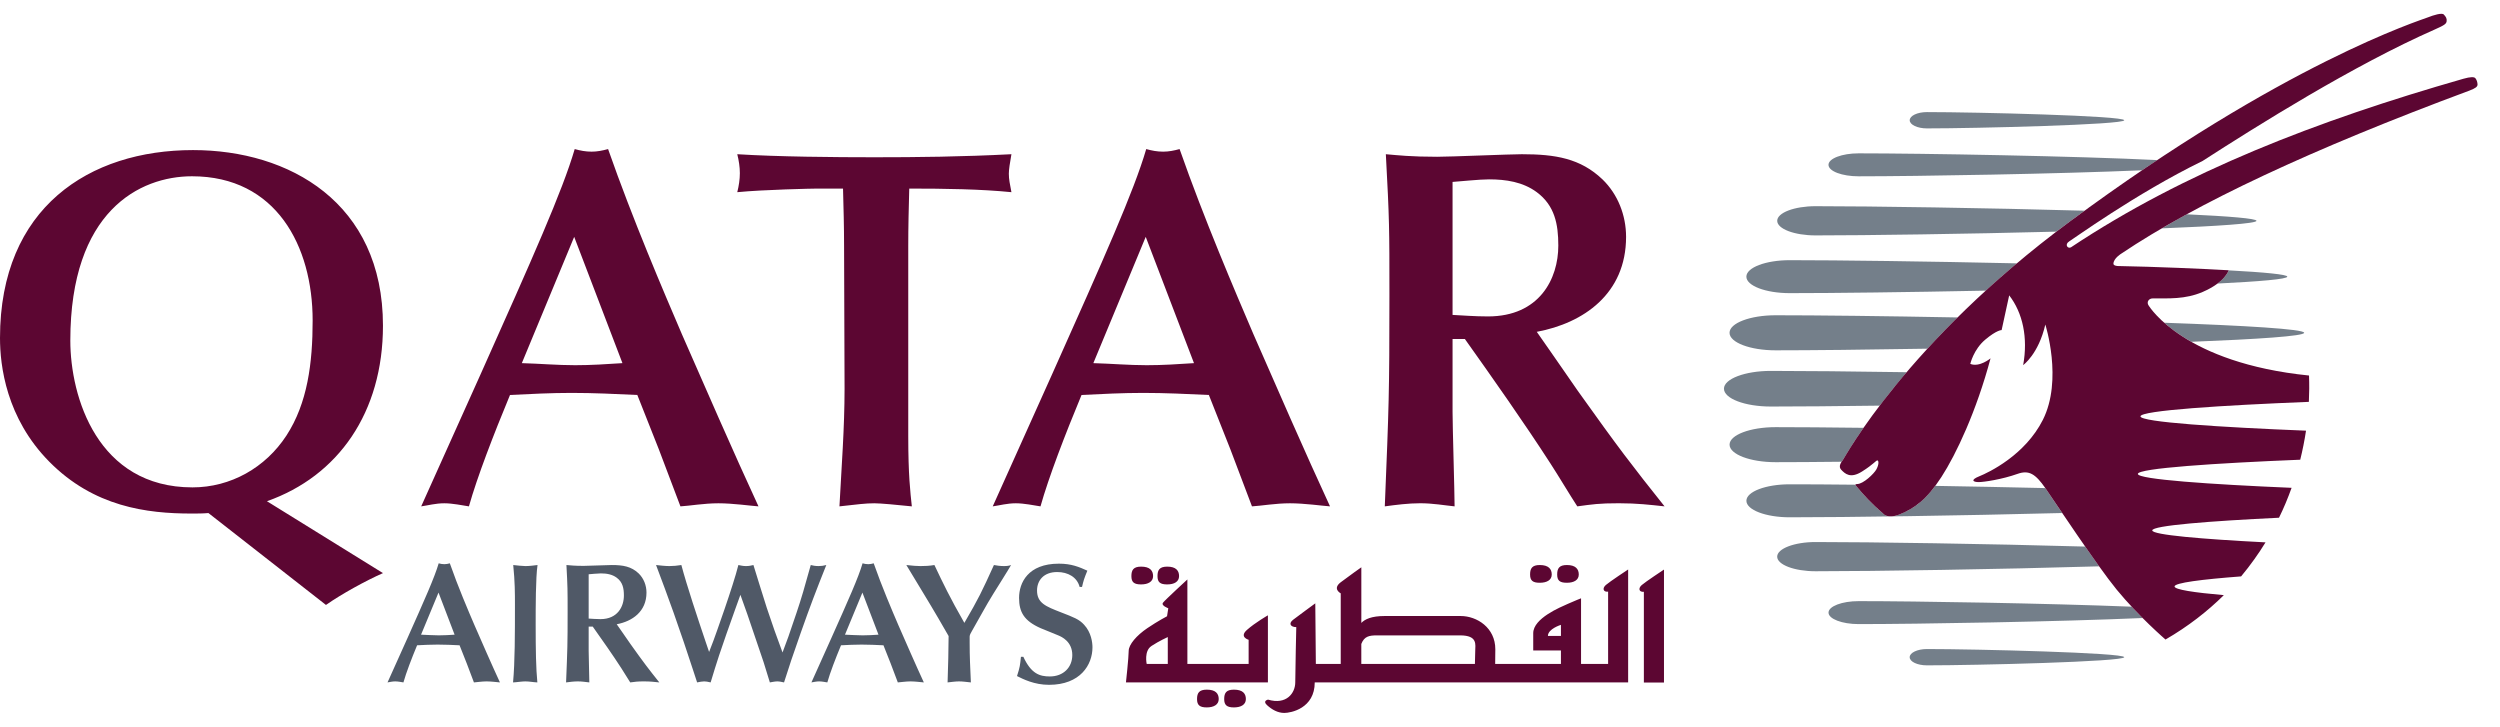 <svg width="86" height="25" viewBox="0 0 86 25" fill="none" xmlns="http://www.w3.org/2000/svg">
<path d="M15.638 21.833C15.456 21.845 15.279 21.856 15.097 21.856C14.89 21.856 14.691 21.839 14.484 21.833L15.085 20.385L15.638 21.833ZM16.303 23.475C16.409 23.469 16.574 23.44 16.739 23.44C16.904 23.44 17.11 23.469 17.198 23.475C16.933 22.904 16.544 22.015 16.321 21.503C16.109 21.009 15.756 20.185 15.474 19.378C15.409 19.396 15.349 19.408 15.285 19.408C15.214 19.408 15.155 19.396 15.091 19.378C14.95 19.861 14.608 20.626 14.014 21.957L13.331 23.475C13.413 23.463 13.496 23.44 13.595 23.44C13.69 23.44 13.802 23.463 13.878 23.475C13.972 23.14 14.16 22.651 14.348 22.198C14.584 22.186 14.82 22.174 15.055 22.174C15.308 22.174 15.556 22.186 15.809 22.198L16.056 22.822L16.303 23.475ZM17.714 20.797C17.714 21.803 17.714 22.775 17.649 23.475C17.78 23.47 17.944 23.44 18.073 23.44C18.209 23.44 18.35 23.47 18.485 23.475C18.438 22.998 18.427 22.362 18.427 21.486C18.427 20.891 18.427 19.873 18.491 19.437C18.35 19.455 18.203 19.473 18.073 19.473C17.985 19.473 17.767 19.45 17.655 19.437C17.714 20.007 17.714 20.426 17.714 20.797ZM21.215 21.474C21.751 21.374 22.239 21.038 22.239 20.385C22.239 20.138 22.145 19.896 21.969 19.725C21.716 19.484 21.427 19.437 21.045 19.437C20.909 19.437 20.226 19.466 20.074 19.466C19.773 19.466 19.62 19.449 19.485 19.437C19.526 20.197 19.526 20.279 19.526 21.05C19.526 22.186 19.52 22.315 19.473 23.475C19.603 23.458 19.744 23.44 19.879 23.44C20.026 23.44 20.156 23.463 20.273 23.475C20.273 23.322 20.25 22.563 20.25 22.392V21.556H20.391C20.709 22.004 21.073 22.521 21.374 22.987C21.462 23.122 21.592 23.34 21.68 23.475C21.857 23.451 21.928 23.44 22.158 23.44C22.369 23.44 22.516 23.458 22.681 23.475C22.31 23.011 22.151 22.804 21.686 22.151C21.598 22.027 21.468 21.833 21.38 21.71L21.215 21.474ZM20.25 19.755C20.338 19.749 20.556 19.725 20.668 19.725C20.862 19.725 21.057 19.755 21.215 19.873C21.421 20.026 21.462 20.238 21.462 20.485C21.462 20.867 21.245 21.298 20.656 21.298C20.503 21.298 20.362 21.285 20.25 21.279V19.755ZM24.281 22.098C24.005 21.28 23.622 20.132 23.439 19.437C23.292 19.461 23.163 19.473 23.028 19.473C22.886 19.473 22.686 19.45 22.568 19.437C22.776 19.985 22.978 20.534 23.175 21.085C23.446 21.851 23.622 22.381 23.834 23.027L23.981 23.475C24.063 23.458 24.157 23.44 24.223 23.44C24.287 23.44 24.346 23.451 24.446 23.475C24.54 23.169 24.652 22.793 24.735 22.551C24.964 21.88 24.994 21.786 25.294 20.95L25.47 20.462C25.535 20.65 25.647 20.95 25.711 21.138C25.776 21.321 26.077 22.222 26.147 22.422C26.242 22.687 26.265 22.763 26.483 23.475C26.536 23.469 26.647 23.44 26.736 23.44C26.818 23.44 26.883 23.458 26.971 23.475C27.195 22.775 27.218 22.704 27.548 21.762C27.872 20.844 28.072 20.32 28.425 19.437C28.336 19.461 28.249 19.473 28.16 19.473C28.048 19.473 27.954 19.455 27.89 19.437C27.677 20.203 27.572 20.574 27.401 21.079C27.124 21.903 27.089 21.997 26.919 22.445C26.73 21.939 26.547 21.426 26.377 20.909C26.283 20.626 25.923 19.45 25.918 19.437C25.836 19.455 25.776 19.473 25.658 19.473C25.553 19.473 25.476 19.45 25.4 19.437C25.223 20.155 24.599 21.886 24.54 22.045L24.393 22.427L24.281 22.098ZM30.22 21.833C30.038 21.845 29.862 21.856 29.678 21.856C29.473 21.856 29.273 21.839 29.067 21.833L29.667 20.385L30.22 21.833ZM30.885 23.475C30.992 23.469 31.157 23.44 31.321 23.44C31.486 23.44 31.692 23.469 31.78 23.475C31.515 22.904 31.127 22.015 30.903 21.503C30.691 21.009 30.338 20.185 30.055 19.378C29.991 19.396 29.932 19.408 29.867 19.408C29.797 19.408 29.737 19.396 29.672 19.378C29.532 19.861 29.19 20.626 28.595 21.957L27.913 23.475C27.996 23.463 28.078 23.44 28.178 23.44C28.272 23.44 28.383 23.463 28.46 23.475C28.554 23.14 28.743 22.651 28.931 22.198C29.166 22.186 29.402 22.174 29.637 22.174C29.89 22.174 30.137 22.186 30.391 22.198L30.638 22.822L30.885 23.475ZM33.356 21.898C33.356 21.845 33.391 21.78 33.433 21.709C33.68 21.285 33.909 20.843 34.174 20.42C34.262 20.279 34.692 19.596 34.781 19.437C34.716 19.461 34.651 19.473 34.534 19.473C34.404 19.473 34.286 19.455 34.191 19.437C33.768 20.367 33.674 20.567 33.174 21.427C32.674 20.55 32.45 20.085 32.144 19.437C31.973 19.467 31.802 19.473 31.661 19.473C31.531 19.473 31.396 19.461 31.178 19.437C31.484 19.949 31.985 20.762 32.285 21.279L32.632 21.88C32.632 22.245 32.614 23.016 32.597 23.475C32.709 23.463 32.873 23.44 32.991 23.44C33.126 23.44 33.262 23.463 33.398 23.475C33.374 22.927 33.356 22.61 33.356 22.115V21.898ZM35.12 22.593C35.092 22.875 35.085 22.951 34.985 23.257C35.197 23.363 35.58 23.558 36.086 23.558C37.163 23.558 37.581 22.869 37.581 22.268C37.581 22.104 37.54 21.756 37.293 21.491C37.122 21.303 36.945 21.238 36.492 21.062C35.975 20.861 35.674 20.744 35.674 20.314C35.674 19.967 35.903 19.678 36.368 19.678C36.739 19.678 37.052 19.855 37.139 20.19H37.222C37.275 19.967 37.287 19.92 37.405 19.631C37.116 19.502 36.857 19.39 36.427 19.39C35.361 19.39 35.056 20.05 35.056 20.567C35.056 21.056 35.227 21.356 35.797 21.609C35.962 21.68 36.239 21.785 36.404 21.857C36.516 21.903 36.887 22.067 36.887 22.533C36.887 22.957 36.58 23.27 36.115 23.27C35.768 23.27 35.473 23.181 35.203 22.593H35.12Z" fill="#505967"/>
<path d="M2.419 11.714C2.419 7.265 4.803 6.064 6.605 6.064C9.501 6.064 10.755 8.466 10.755 11.026C10.755 12.492 10.578 13.869 9.854 14.982C9.129 16.094 7.929 16.766 6.622 16.766C3.355 16.766 2.419 13.657 2.419 11.714ZM11.213 20.81C11.743 20.439 12.573 19.98 13.174 19.715L9.183 17.242C11.637 16.377 13.174 14.187 13.174 11.203C13.174 6.965 9.942 5.163 6.64 5.163C3.073 5.163 0 7.141 0 11.627C0 12.579 0.212 14.381 1.695 15.882C3.232 17.437 5.051 17.666 6.587 17.666C6.781 17.666 6.975 17.666 7.17 17.649L11.213 20.81ZM21.412 12.492C20.864 12.528 20.335 12.563 19.786 12.563C19.169 12.563 18.568 12.509 17.951 12.492L19.752 8.148L21.412 12.492ZM23.407 17.419C23.725 17.401 24.22 17.313 24.714 17.313C25.209 17.313 25.826 17.401 26.092 17.419C25.297 15.706 24.132 13.039 23.46 11.503C22.824 10.02 21.765 7.547 20.918 5.128C20.723 5.181 20.546 5.217 20.352 5.217C20.14 5.217 19.964 5.181 19.77 5.128C19.346 6.576 18.322 8.872 16.538 12.862L14.489 17.419C14.736 17.384 14.984 17.313 15.284 17.313C15.566 17.313 15.902 17.384 16.131 17.419C16.414 16.412 16.98 14.946 17.544 13.587C18.25 13.552 18.957 13.516 19.663 13.516C20.423 13.516 21.164 13.552 21.924 13.587L22.665 15.459L23.407 17.419ZM31.244 8.466C31.244 7.795 31.261 7.124 31.278 6.487C32.497 6.487 33.751 6.506 34.793 6.611C34.74 6.329 34.704 6.17 34.704 5.976C34.704 5.834 34.74 5.604 34.793 5.305C33.098 5.393 31.543 5.41 30.078 5.41C28.718 5.41 26.758 5.393 25.362 5.305C25.416 5.517 25.451 5.746 25.451 5.958C25.451 6.17 25.416 6.4 25.362 6.611C26.264 6.523 27.959 6.487 28.117 6.487H29C29.018 7.177 29.036 7.795 29.036 8.448L29.053 13.374C29.053 14.717 28.948 16.077 28.877 17.419C29.512 17.348 29.778 17.313 30.078 17.313C30.29 17.313 30.855 17.366 31.367 17.419C31.314 16.925 31.244 16.341 31.244 15V8.466ZM41.073 12.492C40.525 12.528 39.996 12.563 39.448 12.563C38.83 12.563 38.23 12.509 37.611 12.492L39.413 8.148L41.073 12.492ZM43.068 17.419C43.386 17.401 43.881 17.313 44.375 17.313C44.869 17.313 45.487 17.401 45.753 17.419C44.958 15.706 43.792 13.039 43.121 11.503C42.486 10.02 41.426 7.547 40.578 5.128C40.384 5.181 40.207 5.217 40.013 5.217C39.801 5.217 39.624 5.181 39.43 5.128C39.007 6.576 37.982 8.872 36.198 12.862L34.15 17.419C34.397 17.384 34.645 17.313 34.945 17.313C35.227 17.313 35.562 17.384 35.793 17.419C36.076 16.412 36.64 14.946 37.205 13.587C37.911 13.552 38.617 13.516 39.325 13.516C40.084 13.516 40.826 13.552 41.585 13.587L42.326 15.459L43.068 17.419ZM52.865 11.415C54.471 11.115 55.937 10.108 55.937 8.148C55.937 7.406 55.654 6.682 55.124 6.17C54.365 5.446 53.5 5.305 52.352 5.305C51.946 5.305 49.898 5.393 49.438 5.393C48.537 5.393 48.078 5.34 47.673 5.305C47.796 7.583 47.796 7.83 47.796 10.143C47.796 13.552 47.778 13.939 47.637 17.419C48.026 17.366 48.449 17.312 48.855 17.312C49.297 17.312 49.685 17.384 50.038 17.419C50.038 16.959 49.968 14.682 49.968 14.169V11.662H50.392C51.346 13.004 52.441 14.558 53.341 15.953C53.606 16.36 53.994 17.013 54.259 17.419C54.789 17.348 55.001 17.312 55.689 17.312C56.325 17.312 56.767 17.366 57.261 17.419C56.149 16.024 55.673 15.406 54.277 13.446C54.012 13.075 53.624 12.492 53.358 12.121L52.865 11.415ZM49.968 6.258C50.233 6.241 50.886 6.17 51.222 6.17C51.805 6.17 52.387 6.258 52.865 6.611C53.482 7.071 53.606 7.706 53.606 8.448C53.606 9.596 52.953 10.885 51.187 10.885C50.727 10.885 50.303 10.849 49.968 10.833V6.258Z" fill="#5C0632"/>
<path d="M79.263 11.448C79.263 11.562 77.664 11.668 75.382 11.758C74.979 11.53 74.673 11.3 74.449 11.102C77.217 11.2 79.263 11.32 79.263 11.448ZM77.623 7.596C77.623 7.69 76.284 7.779 74.368 7.856C74.643 7.696 74.925 7.534 75.222 7.372C76.669 7.439 77.623 7.516 77.623 7.596ZM63.351 15.884C62.464 15.894 61.687 15.899 61.079 15.899C60.205 15.899 59.497 15.629 59.497 15.295C59.497 14.963 60.205 14.694 61.079 14.694C61.853 14.694 62.902 14.702 64.105 14.717C63.64 15.389 63.419 15.792 63.398 15.818C63.385 15.837 63.367 15.86 63.351 15.884ZM63.829 16.691C64.121 17.044 64.401 17.34 64.777 17.665C64.777 17.665 64.918 17.867 65.348 17.694C65.785 17.516 66.155 17.274 66.573 16.714C67.793 16.734 69.086 16.761 70.359 16.79C70.464 16.943 70.677 17.259 70.939 17.648C67.39 17.74 63.538 17.795 61.564 17.795C60.742 17.795 60.076 17.54 60.076 17.227C60.076 16.913 60.742 16.66 61.564 16.66C62.165 16.66 62.94 16.664 63.826 16.674C63.826 16.68 63.827 16.685 63.829 16.691ZM62.456 19.651C61.726 19.651 61.135 19.426 61.135 19.149C61.135 18.872 61.726 18.646 62.456 18.646C64.385 18.646 68.341 18.706 71.729 18.802C71.892 19.035 72.055 19.268 72.21 19.482C68.722 19.585 64.477 19.651 62.456 19.651M73.708 21.26C70.862 21.385 65.97 21.469 63.938 21.469C63.365 21.469 62.901 21.29 62.901 21.074C62.901 20.856 63.365 20.679 63.938 20.679C65.882 20.679 70.448 20.755 73.33 20.87C73.46 21.01 73.587 21.141 73.708 21.26M66.285 22.327C67.963 22.327 73.073 22.454 73.073 22.607C73.073 22.763 67.963 22.888 66.285 22.888C65.958 22.888 65.693 22.763 65.693 22.607C65.693 22.454 65.958 22.327 66.285 22.327ZM66.303 11.995C64.191 12.031 62.297 12.051 61.079 12.051C60.205 12.051 59.496 11.782 59.496 11.448C59.496 11.115 60.205 10.845 61.079 10.845C62.494 10.845 64.82 10.872 67.341 10.92C66.987 11.27 66.641 11.628 66.303 11.995ZM76.667 9.3C77.904 9.367 78.683 9.441 78.683 9.517C78.683 9.602 77.741 9.682 76.282 9.754C76.594 9.52 76.662 9.315 76.667 9.3ZM61.565 10.084C60.742 10.084 60.075 9.831 60.075 9.517C60.075 9.204 60.742 8.95 61.565 8.95C63.252 8.95 66.311 8.991 69.38 9.059C69.017 9.365 68.66 9.678 68.31 9.998C65.616 10.053 63.055 10.084 61.565 10.084M70.737 7.969C67.599 8.049 64.2 8.098 62.456 8.098C61.726 8.098 61.136 7.873 61.136 7.596C61.136 7.318 61.726 7.093 62.456 7.093C64.38 7.093 68.327 7.153 71.71 7.248C71.541 7.371 71.372 7.493 71.2 7.622C71.043 7.738 70.889 7.853 70.737 7.969M63.937 6.065C63.365 6.065 62.9 5.889 62.9 5.67C62.9 5.452 63.365 5.275 63.937 5.275C66.096 5.275 71.478 5.37 74.212 5.507C74.038 5.621 73.864 5.739 73.687 5.858C70.838 5.981 65.966 6.065 63.937 6.065ZM60.916 13.985C60.026 13.985 59.304 13.711 59.304 13.371C59.304 13.034 60.026 12.759 60.916 12.759C62.031 12.759 63.7 12.775 65.588 12.804C65.269 13.179 64.96 13.563 64.661 13.954C63.158 13.974 61.844 13.985 60.916 13.985ZM65.694 4.137C65.694 3.982 65.958 3.856 66.285 3.856C67.963 3.856 73.074 3.982 73.074 4.137C73.074 4.29 67.964 4.417 66.285 4.417C65.958 4.417 65.694 4.29 65.694 4.137Z" fill="#747F8A"/>
<path d="M79.43 12.918C79.442 13.22 79.44 13.522 79.425 13.824C76.452 13.942 73.632 14.121 73.632 14.323C73.632 14.521 76.389 14.698 79.327 14.815C79.276 15.151 79.21 15.484 79.128 15.814C76.231 15.932 73.542 16.107 73.542 16.303C73.542 16.492 76.052 16.663 78.831 16.781C78.704 17.136 78.56 17.48 78.398 17.81C76.011 17.925 74.038 18.078 74.038 18.246C74.038 18.402 75.762 18.546 77.934 18.657C77.812 18.856 77.685 19.05 77.552 19.234C77.41 19.435 77.256 19.633 77.094 19.828C75.736 19.931 74.804 20.049 74.804 20.174C74.804 20.282 75.471 20.383 76.5 20.473C75.938 21.028 75.275 21.547 74.493 22C74.493 22 73.572 21.207 72.812 20.281C72.135 19.455 70.697 17.278 70.359 16.79C70.02 16.303 69.797 16.16 69.401 16.302C68.871 16.49 68.254 16.584 68.064 16.584C67.874 16.584 67.77 16.511 68.088 16.384C68.405 16.256 69.658 15.665 70.275 14.442C70.968 13.066 70.359 11.164 70.359 11.164C70.126 12.181 69.597 12.56 69.597 12.56C69.768 11.616 69.582 10.761 69.116 10.16L68.856 11.355C68.856 11.355 68.693 11.347 68.291 11.685C67.889 12.024 67.778 12.518 67.778 12.518C68.094 12.645 68.475 12.327 68.475 12.327C67.989 14.146 67.292 15.627 66.784 16.41C66.276 17.193 65.857 17.488 65.348 17.695C64.918 17.867 64.777 17.665 64.777 17.665C64.401 17.341 64.121 17.044 63.829 16.691C63.829 16.691 63.805 16.649 63.884 16.651C64.093 16.654 64.466 16.296 64.547 16.148C64.64 15.977 64.63 15.847 64.584 15.838C64.538 15.831 64.458 15.966 64.054 16.22C63.653 16.474 63.469 16.298 63.335 16.156C63.231 16.044 63.333 15.905 63.398 15.818C63.459 15.74 65.582 11.781 71.2 7.622C78.561 2.171 83.262 0.7 83.531 0.593C83.709 0.523 84 0.431 84.066 0.499C84.139 0.575 84.175 0.636 84.165 0.725C84.155 0.814 84.108 0.859 83.768 1.009C80.942 2.254 77.643 4.33 75.769 5.537C73.464 6.66 71.263 8.264 71.183 8.302C71.006 8.413 71.136 8.573 71.244 8.506C75.136 5.917 79.699 4.153 84.742 2.709C84.983 2.64 85.115 2.64 85.155 2.693C85.201 2.752 85.22 2.819 85.227 2.894C85.234 2.986 85.157 3.035 84.95 3.116C79.532 5.128 75.54 6.998 72.971 8.726C72.971 8.726 72.706 8.886 72.702 9.072C72.701 9.143 72.845 9.151 72.845 9.151C74.13 9.174 75.849 9.249 76.667 9.297C76.667 9.297 76.55 9.711 75.767 10.045C75.162 10.303 74.603 10.261 74.049 10.266C73.926 10.264 73.822 10.388 73.92 10.521C73.969 10.587 75.148 12.484 79.43 12.918M40.172 22.839H39.446C39.446 22.839 39.348 22.392 39.611 22.221C39.875 22.048 40.172 21.915 40.172 21.915L40.172 22.839ZM43.616 21.167C43.616 21.167 43.175 21.42 42.895 21.669C42.618 21.915 42.953 22.009 42.953 22.009V22.839H40.846V19.933C40.846 19.933 40.078 20.639 40.007 20.733C39.932 20.833 40.189 20.924 40.189 20.924L40.146 21.199C40.146 21.199 39.84 21.358 39.469 21.608C39.1 21.857 38.827 22.173 38.827 22.392C38.827 22.612 38.733 23.474 38.733 23.474H43.616V21.167ZM39.255 20.104C39.496 20.104 39.666 20.009 39.666 19.818C39.666 19.626 39.553 19.492 39.255 19.492C38.991 19.492 38.92 19.608 38.92 19.818C38.92 20.03 39.012 20.104 39.255 20.104M40.153 20.104C40.396 20.104 40.56 20.009 40.56 19.818C40.56 19.626 40.449 19.492 40.153 19.492C39.888 19.492 39.818 19.608 39.818 19.818C39.818 20.03 39.909 20.104 40.153 20.104M41.514 23.724C41.251 23.724 41.178 23.837 41.178 24.048C41.178 24.258 41.272 24.335 41.514 24.335C41.754 24.335 41.924 24.239 41.924 24.048C41.924 23.856 41.814 23.724 41.514 23.724M42.447 23.724C42.184 23.724 42.112 23.837 42.112 24.048C42.112 24.258 42.208 24.335 42.447 24.335C42.691 24.335 42.858 24.239 42.858 24.048C42.858 23.856 42.748 23.724 42.447 23.724ZM52.968 20.047C53.21 20.047 53.38 19.955 53.38 19.763C53.38 19.573 53.268 19.437 52.968 19.437C52.706 19.437 52.635 19.552 52.635 19.763C52.635 19.974 52.728 20.047 52.968 20.047ZM53.901 20.047C54.141 20.047 54.31 19.955 54.31 19.763C54.31 19.573 54.198 19.437 53.901 19.437C53.637 19.437 53.567 19.552 53.567 19.763C53.567 19.974 53.657 20.047 53.901 20.047ZM56.476 20.126C56.344 20.24 56.383 20.376 56.549 20.357V23.479H57.241V19.593C57.241 19.593 56.605 20.013 56.476 20.126ZM53.696 21.877H53.248C53.248 21.631 53.696 21.495 53.696 21.495V21.877ZM50.748 22.392C50.748 22.505 50.743 22.69 50.737 22.839H46.829V22.152C46.931 21.887 47.103 21.857 47.37 21.857H50.227C50.844 21.857 50.748 22.181 50.748 22.392M55.319 20.354V22.839H54.388V20.582C54.388 20.582 54.198 20.655 53.937 20.771C53.678 20.888 52.743 21.268 52.743 21.782V22.376H53.696V22.839H51.434C51.436 22.73 51.439 22.57 51.439 22.334C51.439 21.594 50.808 21.191 50.246 21.191H47.632C47.174 21.191 46.953 21.302 46.83 21.428V19.515C46.83 19.515 46.421 19.802 46.121 20.03C45.822 20.258 46.121 20.411 46.121 20.411V22.839H45.265L45.246 20.755C45.246 20.755 44.65 21.191 44.479 21.323C44.312 21.455 44.405 21.573 44.592 21.573C44.592 21.573 44.557 23.111 44.557 23.474C44.557 23.84 44.255 24.257 43.621 24.067C43.621 24.067 43.419 24.106 43.587 24.258C43.753 24.41 43.955 24.525 44.18 24.525C44.405 24.525 45.227 24.37 45.227 23.474H56.008V19.59C56.008 19.59 55.373 20.009 55.242 20.123C55.111 20.237 55.149 20.373 55.319 20.354" fill="#5C0632"/>
</svg>

